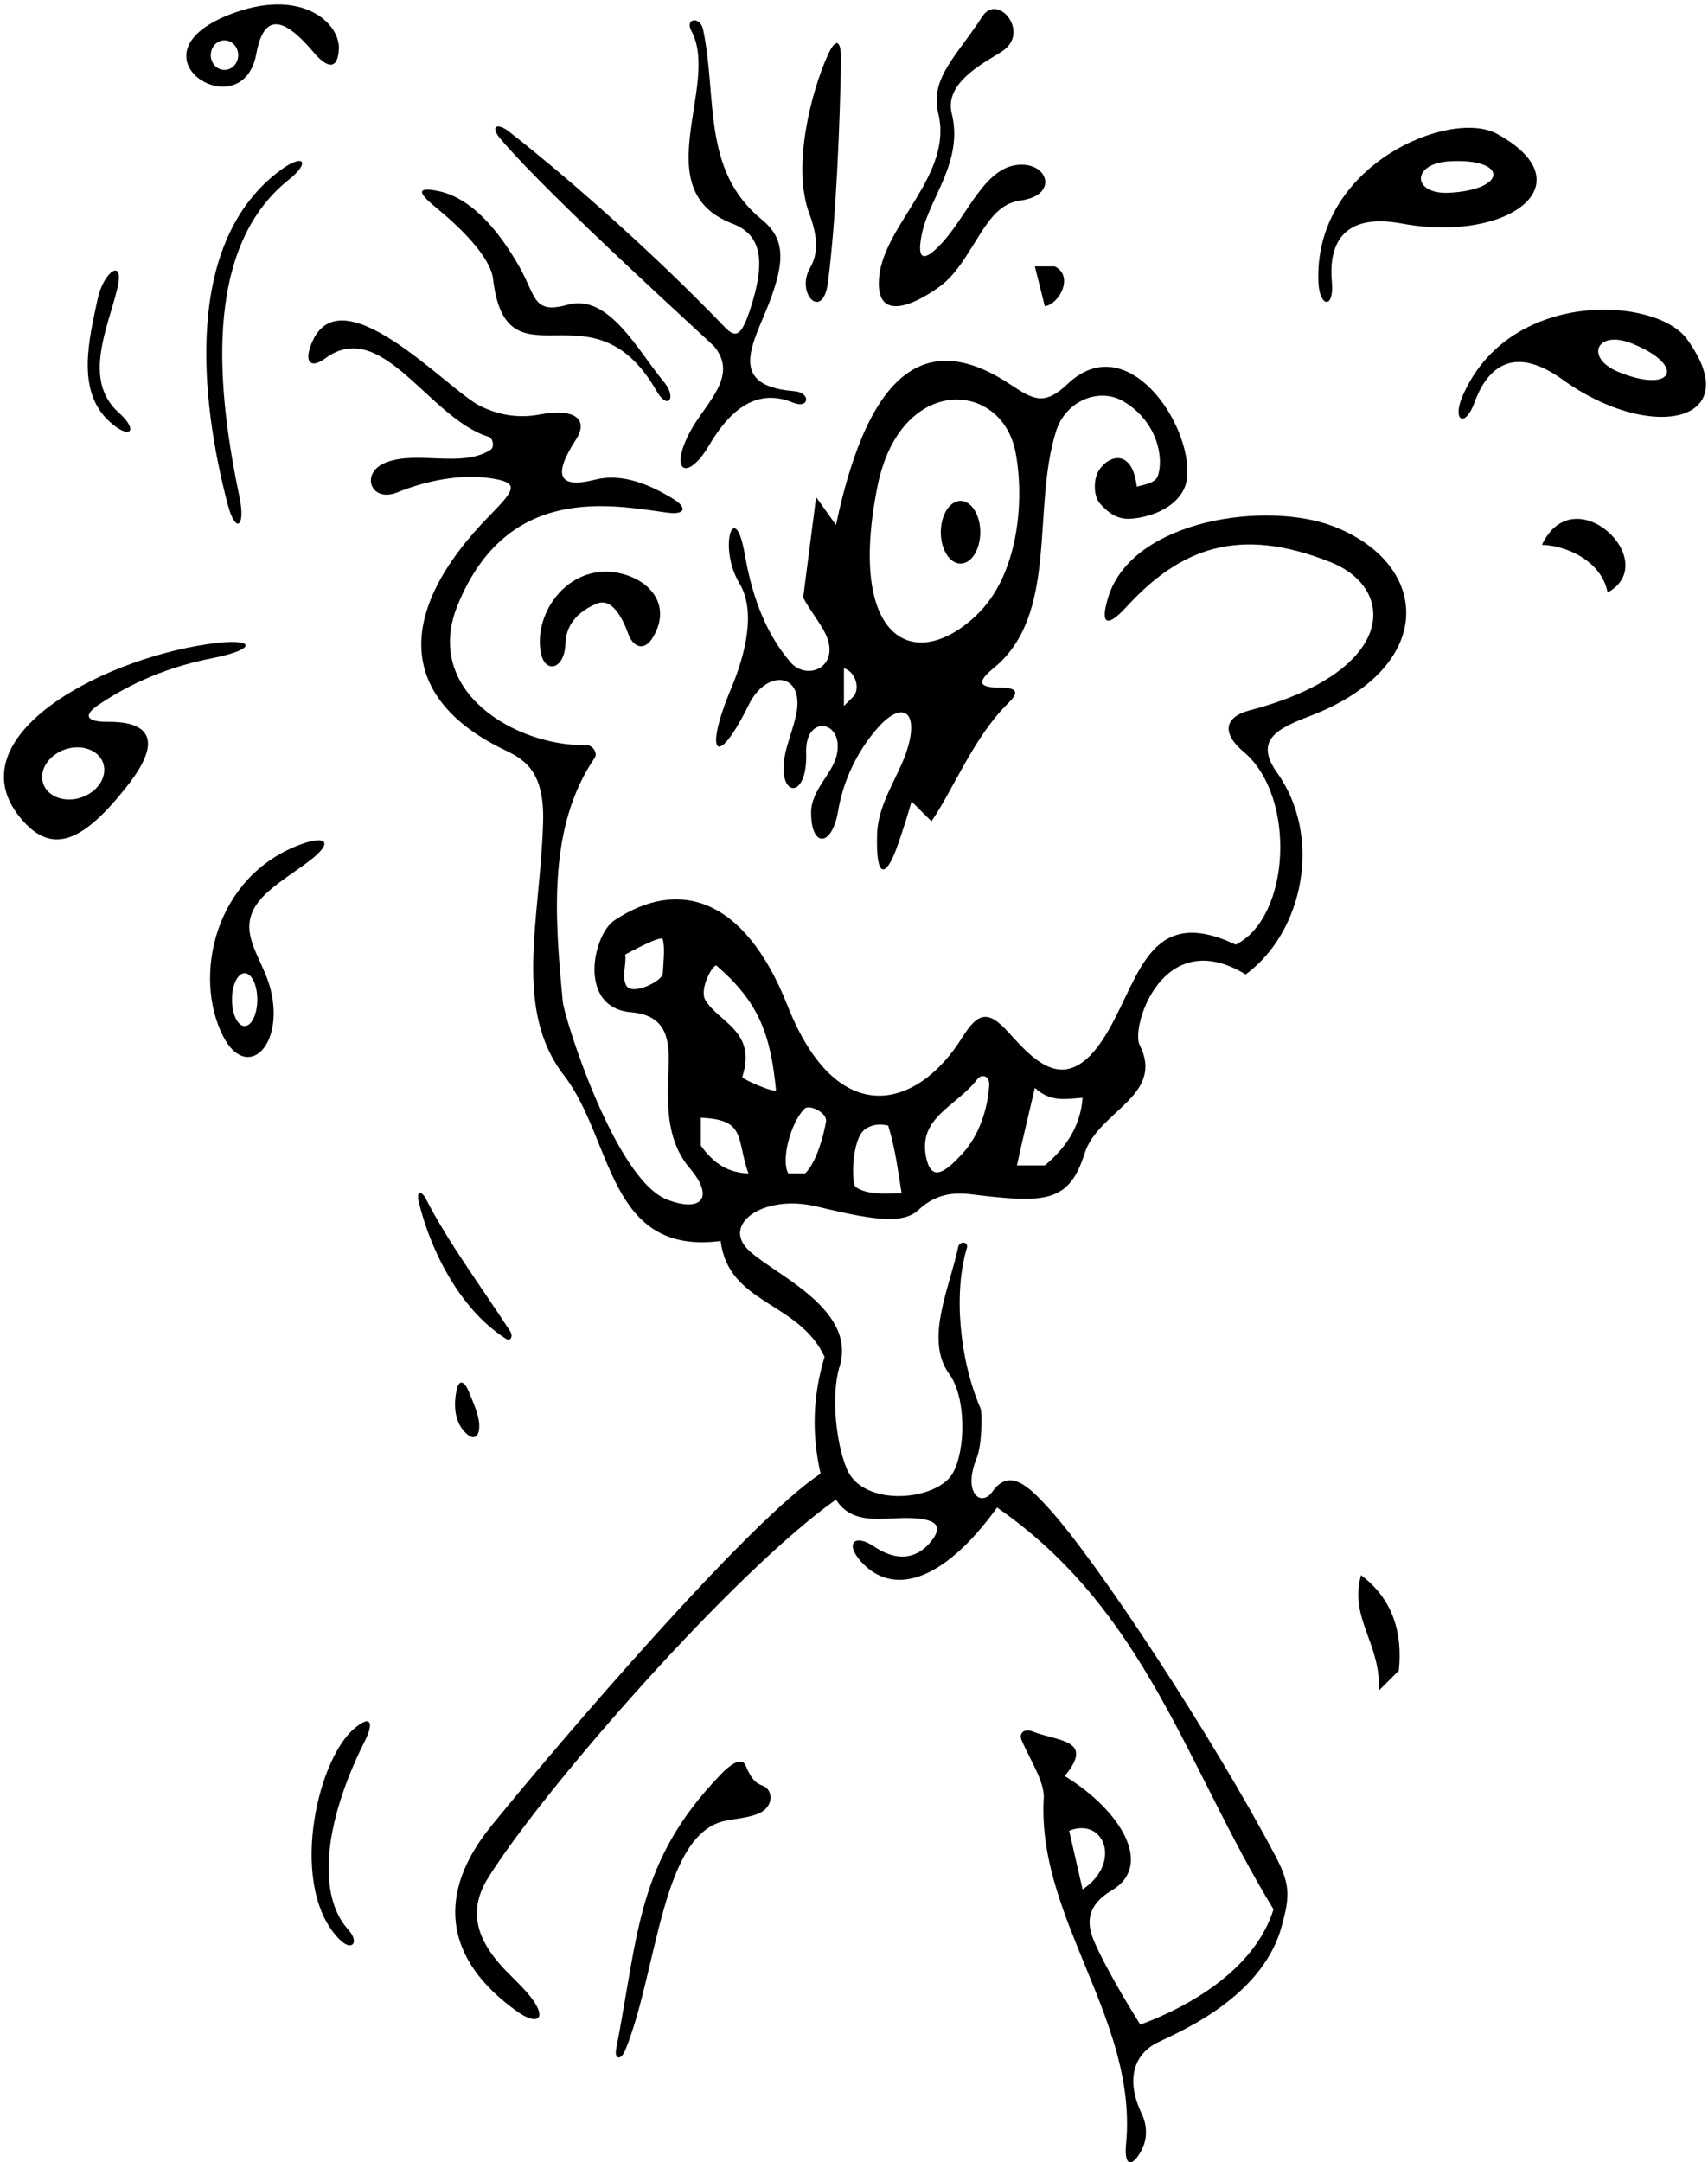 <?xml version="1.0" encoding="UTF-8"?>
<svg xmlns="http://www.w3.org/2000/svg" xmlns:xlink="http://www.w3.org/1999/xlink" width="286pt" height="362pt" viewBox="0 0 286 362" version="1.1">
<g id="surface1">
<path style=" stroke:none;fill-rule:nonzero;fill:rgb(0%,0%,0%);fill-opacity:1;" d="M 157.141 48.129 C 158.934 46.859 160.285 45.148 161.508 43.309 C 164.883 38.203 166.473 34.168 170.941 33.559 C 176.812 32.762 175.781 27.871 171.473 27.586 C 165.176 27.164 162.258 35.719 157.82 40.578 C 154.715 43.988 153.453 43.668 154.344 39.258 C 155.574 33.117 161.379 27.109 159.359 18.945 C 157.996 13.441 165.988 9.949 168.086 8.395 C 172.383 5.203 167.047 -1.18 164.496 2.754 C 160.152 9.461 155.676 13.082 157.117 19.008 C 159.605 29.207 148.184 37.441 147.23 46.207 C 146.418 53.672 152.27 51.582 157.141 48.129 "/>
<path style=" stroke:none;fill-rule:nonzero;fill:rgb(0%,0%,0%);fill-opacity:1;" d="M 42.918 9.02 C 44.129 2.379 47.258 2.523 52.559 8.805 C 54.801 11.461 56.555 11.734 56.742 8.246 C 56.98 3.84 50.441 -2.254 38.445 2.438 C 20.809 9.328 40.605 21.719 42.918 9.02 Z M 37.59 6.758 C 38.859 6.758 39.887 7.867 39.887 9.23 C 39.887 10.598 38.859 11.707 37.59 11.707 C 36.32 11.707 35.293 10.598 35.293 9.23 C 35.293 7.867 36.32 6.758 37.59 6.758 "/>
<path style=" stroke:none;fill-rule:nonzero;fill:rgb(0%,0%,0%);fill-opacity:1;" d="M 119.656 58.078 C 123.688 63.086 118.121 67.496 115.605 72.176 C 111.895 79.074 115.113 80.695 118.715 74.586 C 121.836 69.281 126.297 64.719 132.75 67.395 C 135.543 68.555 135.848 65.715 132.965 65.484 C 123.18 64.703 125.125 59.391 127.754 53.25 C 131.691 44.062 131.676 40.129 127.516 36.723 C 117.426 28.461 120.137 16.211 117.727 4.926 C 117.246 2.68 114.605 3.031 115.777 5.195 C 120.652 14.191 108.012 31.836 122.637 37.438 C 127.398 39.262 128.371 43.461 125.57 51.938 C 124.023 56.621 123.035 56.523 121.27 54.68 C 111.02 43.98 96.645 30.953 85.23 22.031 C 83.184 20.43 82.086 21.207 83.742 23.172 C 92.289 33.281 119.09 57.371 119.656 58.078 "/>
<path style=" stroke:none;fill-rule:nonzero;fill:rgb(0%,0%,0%);fill-opacity:1;" d="M 135.648 44.84 C 133.164 49.156 137.797 53.887 138.645 47.254 C 140.043 36.387 140.645 20.246 140.828 10.23 C 140.895 6.68 139.977 6.172 138.582 9.285 C 135.855 15.363 132.551 27.891 135.547 35.859 C 137.387 40.758 136.547 43.273 135.648 44.84 "/>
<path style=" stroke:none;fill-rule:nonzero;fill:rgb(0%,0%,0%);fill-opacity:1;" d="M 250.645 22.398 C 242.871 18.156 219.969 27.531 220.762 47.223 C 220.934 51.527 223.441 51.789 223.02 47.203 C 222.391 40.363 225.316 35.68 234.727 37.426 C 252.672 40.75 265.836 30.691 250.645 22.398 Z M 242.719 32.273 C 236.438 32.625 236.238 27.367 242.703 27.004 C 252.492 26.445 252.535 31.723 242.719 32.273 "/>
<path style=" stroke:none;fill-rule:nonzero;fill:rgb(0%,0%,0%);fill-opacity:1;" d="M 48.32 30.117 C 52.07 27.125 50.848 25.672 47.133 28.371 C 30.633 40.355 33.516 66.898 38.129 84.441 C 39.465 89.523 41.148 88.211 40.109 83.254 C 36.52 66.066 33.648 41.84 48.32 30.117 "/>
<path style=" stroke:none;fill-rule:nonzero;fill:rgb(0%,0%,0%);fill-opacity:1;" d="M 72.828 34.594 C 76.574 37.66 82.098 42.797 82.566 46.723 C 84.824 65.688 99.137 46.656 109.891 65.383 C 111.883 68.859 113.348 66.551 111.207 63.988 C 106.855 58.781 101.93 49.094 95.086 51.012 C 89.176 52.668 89.832 49.652 86.871 44.496 C 83.859 39.258 79.316 33.238 73.461 32.004 C 69.867 31.246 69.828 32.137 72.828 34.594 "/>
<path style=" stroke:none;fill-rule:nonzero;fill:rgb(0%,0%,0%);fill-opacity:1;" d="M 19.867 69.062 C 13.734 63.574 18.156 54.676 19.664 48.219 C 20.875 43.023 17.336 45.422 16.348 50.062 C 14.949 56.648 12.707 65.324 18.223 70.477 C 21.742 73.766 23.363 72.184 19.867 69.062 "/>
<path style=" stroke:none;fill-rule:nonzero;fill:rgb(0%,0%,0%);fill-opacity:1;" d="M 174.949 51.258 C 177.281 51.012 179.945 46.262 176.617 44.598 L 173.285 44.598 L 174.949 51.258 "/>
<path style=" stroke:none;fill-rule:nonzero;fill:rgb(0%,0%,0%);fill-opacity:1;" d="M 223.48 88.195 C 212.277 83.754 189.641 86.91 185.582 99.949 C 184.266 104.172 185.07 105.477 188.602 101.629 C 197.609 91.797 207.398 87.988 222.766 94.102 C 234.16 98.633 233.648 112.555 209.203 118.938 C 205.594 119.879 204.059 122.344 208.281 125.902 C 217.078 133.32 216.129 153.547 206.922 158.152 C 192.746 151.453 190.938 163.094 185.754 172.254 C 178.965 184.246 173.387 177.801 168.746 172.703 C 165.465 169.094 163.73 169.5 161.129 173.68 C 153.613 185.758 140.18 189.383 131.871 168.367 C 124.637 150.059 113.504 147.004 102.871 154.094 C 99.297 156.477 96.625 168.707 105.695 169.477 C 110.867 169.918 111.938 173.062 111.973 176.926 C 112.02 181.965 110.688 189.926 115.457 195.523 C 119.809 200.633 117.324 203.031 111.68 200.824 C 102.977 197.426 94.512 170.441 94.246 167.754 C 92.809 153.023 91.824 138.273 99.574 126.887 C 100.125 126.078 99.25 124.727 98.219 124.75 C 86.551 125.004 70.691 115.879 76.637 101.305 C 84.941 80.945 102.367 84.539 111.637 85.812 C 114.832 86.254 115.113 84.98 112.699 83.504 C 108.812 81.129 104.164 79.148 99.668 80.297 C 93.508 81.871 92.52 79.629 96.441 73.59 C 98.613 70.238 96.258 68.273 90.445 69.383 C 86.668 70.102 83.414 69.426 80.457 68 C 75.027 65.391 56.445 44.742 51.93 58.137 C 51.02 60.836 52.219 61.648 54.473 59.992 C 63.969 52.992 71.793 70.055 81.832 73.133 C 82.555 73.355 82.836 74.859 82.148 75.301 C 77.332 78.395 69.977 75.402 64.684 77.402 C 60.199 79.102 62.035 84.262 66.543 82.43 C 71.219 80.527 77.059 79.281 82.238 80.078 C 86.852 80.789 86.418 81.816 82.141 86.156 C 65.844 102.707 66.734 117.133 84.742 125.676 C 88.324 127.379 91.18 129.676 90.938 137.73 C 90.453 154.016 85.863 168.957 94.445 180.055 C 102.691 190.723 101.695 210.219 120.672 207.77 C 122.004 218.426 133.742 217.844 138.07 227.168 C 136.074 233.828 135.906 240.066 137.406 246.727 C 125.578 254.391 93.941 291.32 82.227 305.742 C 73.285 316.75 73.977 327.855 86.73 336.855 C 89.832 339.047 91.699 338.129 89.062 334.598 C 87.98 333.148 86.414 331.672 84.855 330.086 C 79.234 324.367 78.578 319.426 81.754 314.355 C 91.266 299.164 123.066 263.004 139.984 251.059 C 142.828 255.559 148.023 253.996 152.469 254.152 C 156.539 254.297 157.98 255.312 156.09 257.824 C 154.523 259.902 151.383 262.305 146.289 258.871 C 143.176 256.77 141.449 258.32 144.09 261.34 C 149.168 267.148 157.582 265.371 166.961 252.391 C 191.934 269.707 198.594 295.68 213.246 319.656 C 210.25 329.312 199.926 335.641 190.938 338.969 C 188.867 335.656 185.074 329.344 183.199 324.988 C 181.852 321.848 182.023 318.949 186.203 316.461 C 193.223 312.277 187.688 303.098 178.281 297.344 C 183.445 291.145 176.992 291.559 172.902 289.879 C 171.723 289.395 170.469 289.977 171.098 291.426 C 172.461 294.562 174.93 298.367 174.773 301 C 174.273 309.406 176.938 317.27 180.07 325.09 C 184.445 336.027 189.734 346.871 188.555 358.988 C 188.23 362.293 189.301 363.25 191.066 360.148 C 192.203 358.148 192.078 355.77 191.223 353.98 C 188.137 347.551 190.504 343.871 193.238 342.273 C 195.645 340.867 211.152 335.227 214.605 322.52 C 215.895 317.766 216.199 315.742 213.648 310.887 C 203.16 290.938 183.727 261.426 175.66 252.574 C 172.449 249.051 169.094 245.582 166.188 249.715 C 164.281 252.426 161.129 249.996 163.574 244.027 C 164.402 242.004 164.523 236.555 164.172 235.75 C 160.633 227.578 159.656 216.336 161.895 208.961 C 162.234 207.844 160.664 207.707 160.441 208.781 C 159.027 215.59 154.762 224.32 158.949 230.043 C 161.816 233.961 161.738 242.766 159.523 246.656 C 156.902 251.262 144.57 252.438 141.805 245.945 C 140.039 241.801 139.09 233.68 140.574 228.844 C 143.707 218.676 128.328 212.887 124.883 208.801 C 121.316 204.574 128.191 199.949 136.715 201.984 C 145.938 204.191 151.113 205.074 153.797 202.566 C 156.656 199.883 159.645 199.578 162.688 199.957 C 175.148 201.5 179.008 201.32 181.625 193.086 C 183.883 185.977 195.129 183.48 190.824 174.926 C 189.32 171.945 194.707 154.699 208.586 163.145 C 218.27 156.043 221.496 140.094 213.855 129.383 C 209.938 123.887 213.949 121.941 219.281 119.906 C 240.492 111.816 239.762 94.652 223.48 88.195 Z M 110.984 162.984 C 110.926 164.262 105.848 166.754 104.875 165.016 C 104.062 163.562 104.938 161.312 104.688 159.816 C 104.688 159.816 110.723 156.484 110.965 157.234 C 111.395 158.574 111.066 161.293 110.984 162.984 Z M 179.027 306.504 C 184.902 304.152 187.922 311.898 181.277 316.328 Z M 117.344 191.785 L 117.344 187.121 C 120.672 187.289 122.422 187.871 123.336 189.535 C 124.254 191.199 124.336 193.949 125.336 196.445 C 122.09 196.359 119.59 194.949 117.344 191.785 Z M 124.301 180.262 C 126.789 172.605 120.27 171.145 118.098 167.406 C 117.031 165.57 119.457 161.219 120.004 161.688 C 127.07 167.809 129.008 173.105 129.938 182.461 C 130.008 183.156 124.16 180.688 124.301 180.262 Z M 138.316 187.797 C 137.863 190.328 136.711 194.562 134.824 196.445 L 131.992 196.445 C 130.746 194.199 132.371 187.953 134.727 185.613 C 135.512 184.832 138.582 186.297 138.316 187.797 Z M 143.293 198.746 C 142.523 198.242 142.594 190.73 144.801 189.102 C 145.797 188.363 147.074 188.039 148.73 188.453 C 149.977 192.535 150.309 195.781 150.977 199.777 C 148.285 199.777 145.418 200.137 143.293 198.746 Z M 161.145 193.148 C 158.359 196.16 156.078 197.922 155.148 194.059 C 153.465 187.09 160.129 185.316 163.645 180.68 C 164.355 179.746 165.738 180.059 165.637 181.727 C 165.414 185.414 164.074 189.977 161.145 193.148 Z M 174.949 195.113 L 170.289 195.113 C 171.207 190.785 172.285 186.457 173.285 182.129 C 175.949 184.625 178.613 183.961 181.277 183.793 C 180.945 188.121 178.945 191.785 174.949 195.113 "/>
<path style=" stroke:none;fill-rule:nonzero;fill:rgb(0%,0%,0%);fill-opacity:1;" d="M 169.199 64.379 C 155.797 55.473 145.688 60.848 139.984 87.887 L 136.656 83.227 L 134.492 100.043 C 135.43 101.918 137.355 104.297 138.223 106.105 C 140.859 111.617 135.164 114.145 132.336 110.844 C 127.766 105.504 125.77 98.879 124.699 92.734 C 123.047 83.246 120.137 91.535 123.84 97.711 C 126.648 102.391 124.754 109.723 122.445 115.223 C 117.812 126.246 119.949 129.016 125.398 117.953 C 128.254 112.16 134.27 112.547 133.453 118.797 C 133.195 120.773 132.305 123.066 131.715 125.23 C 129.484 133.445 135.281 134.602 134.996 125.988 C 134.781 119.379 141.594 120.617 140.051 126.633 C 139.273 129.652 135.84 132.316 135.82 135.98 C 135.789 141.984 139.312 141.855 140.336 135.793 C 141.215 130.566 143.609 125.75 146.797 122.055 C 151.195 116.953 154.16 119.145 151.664 126.215 C 150.207 130.348 147.004 134.645 146.863 139.73 C 146.645 147.469 148.402 146.629 150.035 142.258 C 151.379 138.652 152.641 134.176 152.641 134.176 L 155.969 137.504 C 159.656 132.117 163.098 123.355 168.766 117.785 C 170.434 116.145 170.777 115.109 167.336 115.109 C 164.328 115.109 163.188 114.453 166.375 111.859 C 177.359 102.902 172.723 85.23 176.836 72.191 C 178.469 67.008 184.133 64.836 188.129 67.203 C 193.848 70.594 194.938 76.75 193.859 79.723 C 193.402 80.984 191.145 81.215 190.352 81.48 C 189.602 75.008 185.617 76.164 183.98 78.793 C 183.027 80.324 183.141 83.133 184.16 84.27 C 186.477 86.855 188.133 87.125 190.707 86.68 C 194.77 85.98 198.43 83.633 198.785 79.922 C 199.633 71.062 188.746 54.801 178.766 64.285 C 174.883 67.973 173.039 66.93 169.199 64.379 Z M 142.984 116.527 L 141.316 118.191 L 141.316 111.863 C 143.316 112.531 143.984 115.195 142.984 116.527 Z M 163.492 103.012 C 153.074 112.898 141.754 107.145 146.938 81.395 C 150.719 62.629 167.754 63.559 170.059 75.766 C 171.582 83.836 170.555 96.316 163.492 103.012 "/>
<path style=" stroke:none;fill-rule:nonzero;fill:rgb(0%,0%,0%);fill-opacity:1;" d="M 258.199 91.219 C 262.195 91.301 268.191 93.883 269.191 99.211 C 278.488 94.047 263.566 79.723 258.199 91.219 "/>
<path style=" stroke:none;fill-rule:nonzero;fill:rgb(0%,0%,0%);fill-opacity:1;" d="M 90.512 109.02 C 91.121 112.965 94.559 112.168 94.68 107.738 C 94.734 105.691 95.672 102.844 99.895 101.07 C 102.414 100.012 104.191 103.305 105.238 106.223 C 105.902 108.09 107.816 109.395 109.441 106.523 C 112.215 101.629 109.285 97.793 105.121 96.352 C 96.305 93.297 89.375 101.711 90.512 109.02 "/>
<path style=" stroke:none;fill-rule:nonzero;fill:rgb(0%,0%,0%);fill-opacity:1;" d="M 18.051 120.848 C 15.023 120.879 13.559 120.035 16.371 118.094 C 20.227 115.438 26.652 111.922 35.461 110.211 C 43.348 108.676 42.855 106.668 34.977 107.812 C 15.863 110.578 -8.16 124.066 3.91 137.508 C 8.984 143.152 14.109 140.746 21.32 131.562 C 28.488 122.434 23.098 120.793 18.051 120.848 Z M 13.629 133.504 C 10.855 134.445 7.996 133.414 7.238 131.195 C 6.484 128.977 8.121 126.414 10.895 125.469 C 13.664 124.527 16.527 125.559 17.281 127.777 C 18.035 129.996 16.398 132.559 13.629 133.504 "/>
<path style=" stroke:none;fill-rule:nonzero;fill:rgb(0%,0%,0%);fill-opacity:1;" d="M 44.957 149.223 C 47.352 147.117 50.199 145.453 52.32 143.727 C 55.828 140.875 54.473 139.812 50.184 141.43 C 35.934 146.789 32.277 163.418 37.332 173.426 C 41.211 181.105 47.695 175.27 45.312 165.645 C 43.832 159.66 38.312 155.066 44.957 149.223 Z M 40.965 171.777 C 39.793 171.777 38.844 169.797 38.844 167.355 C 38.844 164.914 39.793 162.938 40.965 162.938 C 42.137 162.938 43.086 164.914 43.086 167.355 C 43.086 169.797 42.137 171.777 40.965 171.777 "/>
<path style=" stroke:none;fill-rule:nonzero;fill:rgb(0%,0%,0%);fill-opacity:1;" d="M 84.758 224.16 C 85.492 224.625 85.969 223.711 85.41 222.855 C 80.637 215.496 75.035 207.992 71.359 200.785 C 70.617 199.324 69.676 199.332 70.117 201.195 C 71.82 208.367 76.508 218.945 84.758 224.16 "/>
<path style=" stroke:none;fill-rule:nonzero;fill:rgb(0%,0%,0%);fill-opacity:1;" d="M 80.242 238.477 C 80.16 236.785 79.242 234.801 78.5 233 C 77.645 230.926 76.781 231.066 76.438 232.801 C 75.973 235.16 76.105 237.688 77.566 239.441 C 79.328 241.559 80.348 240.527 80.242 238.477 "/>
<path style=" stroke:none;fill-rule:nonzero;fill:rgb(0%,0%,0%);fill-opacity:1;" d="M 227.898 263.711 C 225.898 271.039 231.23 275.035 230.895 283.027 L 234.227 279.695 C 234.891 273.367 233.227 267.707 227.898 263.711 "/>
<path style=" stroke:none;fill-rule:nonzero;fill:rgb(0%,0%,0%);fill-opacity:1;" d="M 59.219 289.484 C 52.824 295.078 48.336 316.312 56.926 324.766 C 58.961 326.766 60.242 325.191 58.301 323.047 C 53.301 317.527 53.855 305.898 61.113 291.434 C 62.648 288.375 62.102 286.965 59.219 289.484 "/>
<path style=" stroke:none;fill-rule:nonzero;fill:rgb(0%,0%,0%);fill-opacity:1;" d="M 127.645 298.934 C 126.164 298.43 125.473 297.082 124.879 295.637 C 124.172 293.926 122.105 295.605 120.625 297.145 C 106.664 311.664 106.961 323.531 103.18 343.023 C 102.84 344.773 103.953 345.055 104.703 343.227 C 110.137 329.934 110.719 306.961 121.484 304.832 C 123.473 304.438 125.566 304.309 127.234 303.52 C 129.594 302.406 129.504 299.566 127.645 298.934 "/>
<path style=" stroke:none;fill-rule:nonzero;fill:rgb(0%,0%,0%);fill-opacity:1;" d="M 160.84 83.855 C 159.016 83.855 157.535 86.207 157.535 89.105 C 157.535 92.008 159.016 94.359 160.84 94.359 C 162.664 94.359 164.145 92.008 164.145 89.105 C 164.145 86.207 162.664 83.855 160.84 83.855 "/>
<path style=" stroke:none;fill-rule:nonzero;fill:rgb(0%,0%,0%);fill-opacity:1;" d="M 282.465 56.758 C 277.242 49.602 252.531 48.309 244.844 66.449 C 243.16 70.418 245.316 71.727 246.895 67.398 C 249.242 60.941 253.887 57.957 261.652 63.551 C 276.465 74.219 292.66 70.738 282.465 56.758 Z M 271.078 62.301 C 265.25 59.938 267.316 55.102 273.316 57.527 C 282.406 61.203 280.195 65.992 271.078 62.301 "/>
</g>
</svg>
